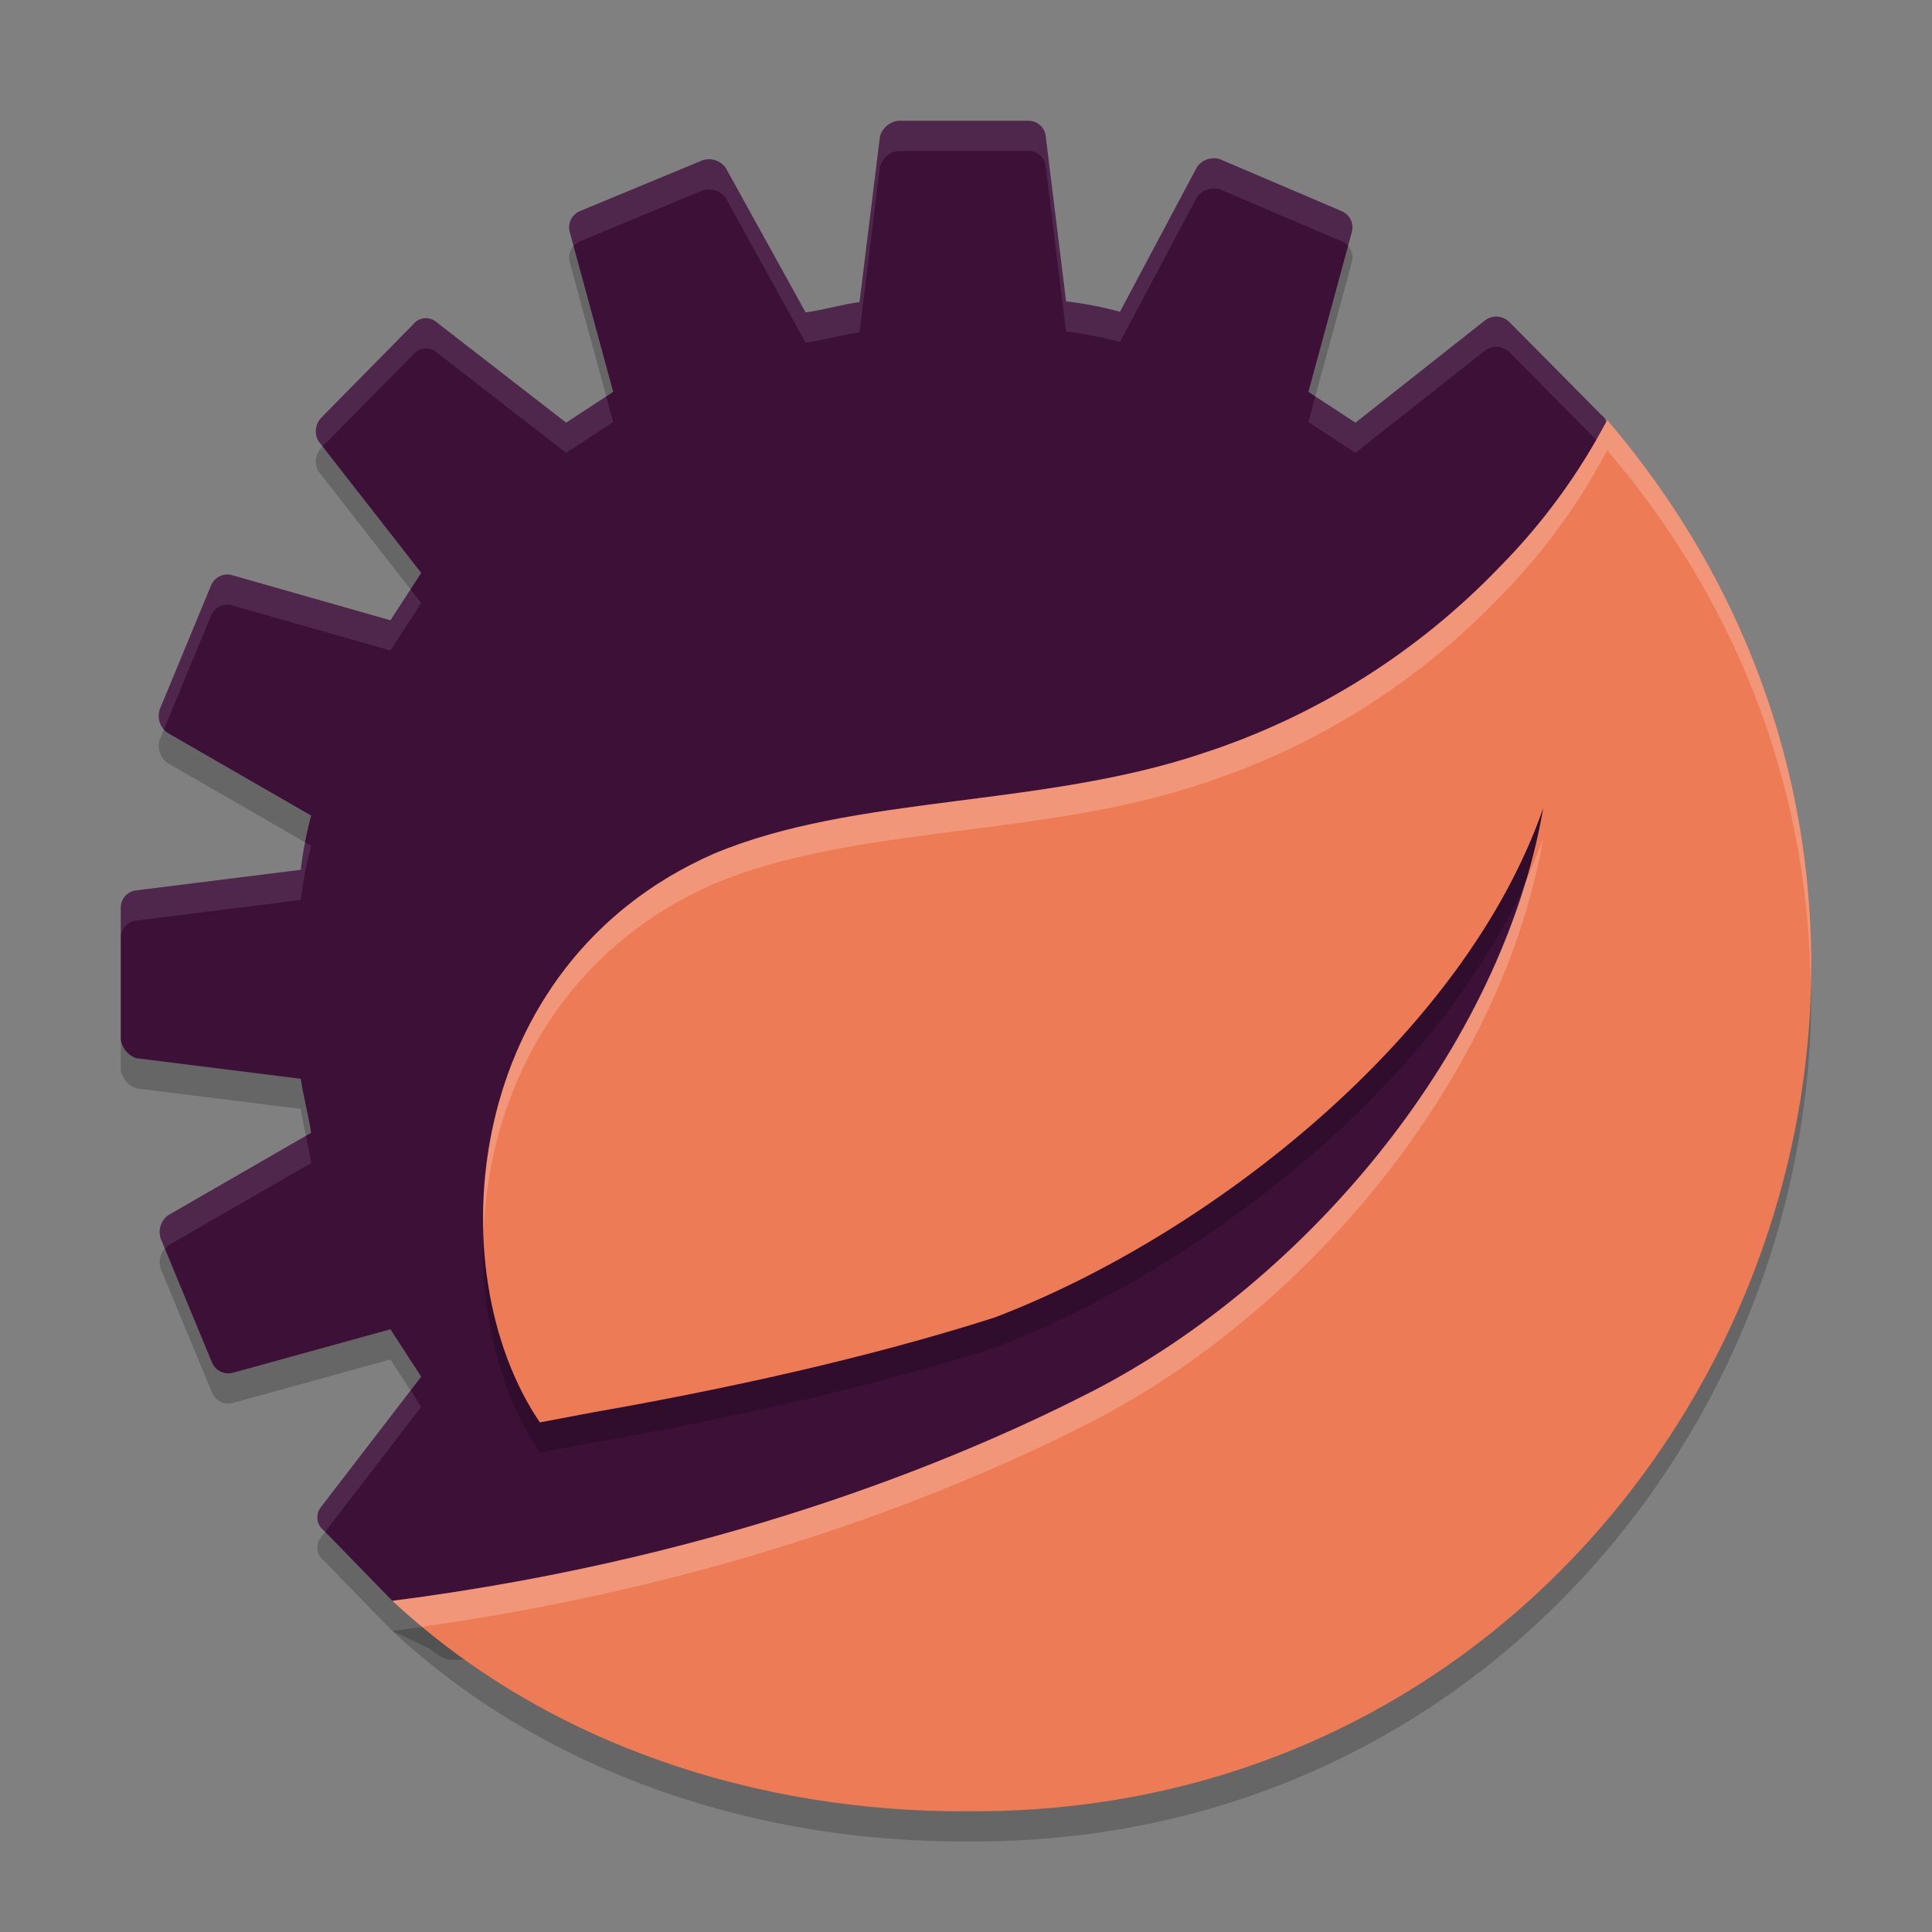 <svg xmlns="http://www.w3.org/2000/svg" width="64" height="64" version="1.1">
 <rect width="100%" height="100%" fill="#808080" stroke="none"/>
 <path style="opacity:0.2" d="m 49.842,19.915 3.281,-4.396 c 0.207,-0.236 0.167,-0.6 -0.086,-0.785 l -3.032,-3.061 c -0.207,-0.21 -0.532,-0.246 -0.779,-0.086 L 44.901,15.001 43.342,13.981 44.784,8.674 c 0.072,-0.282 -0.075,-0.574 -0.343,-0.683 L 40.428,6.28 c -0.288,-0.1 -0.607,0.006 -0.779,0.259 l -2.548,4.788 c -0.586,-0.157 -1.182,-0.273 -1.785,-0.345 L 34.637,5.487 C 34.594,5.202 34.347,4.993 34.061,5.001 H 29.743 C 29.464,5.04 29.233,5.239 29.151,5.511 l -0.678,5.495 c -0.6,0.086 -1.192,0.259 -1.785,0.345 L 24.046,6.571 C 23.873,6.318 23.555,6.212 23.267,6.312 l -4.053,1.68 c -0.268,0.109 -0.415,0.401 -0.343,0.683 l 1.442,5.306 -1.559,1.02 -4.294,-3.328 c -0.234,-0.205 -0.591,-0.169 -0.779,0.079 l -3.039,3.085 c -0.203,0.211 -0.239,0.534 -0.086,0.785 l 3.398,4.356 -1.021,1.57 -5.261,-1.499 c -0.278,-0.07 -0.564,0.073 -0.678,0.338 l -1.699,4.105 c -0.099,0.29 0.006,0.611 0.257,0.785 l 4.754,2.739 c -0.156,0.59 -0.271,1.191 -0.343,1.798 L 4.508,30.496 C 4.209,30.529 3.987,30.79 4.001,31.093 v 4.356 c 0.048,0.279 0.242,0.51 0.507,0.604 l 5.455,0.683 c 0.086,0.597 0.257,1.193 0.343,1.79 L 5.583,41.25 c -0.251,0.174 -0.356,0.495 -0.257,0.785 l 1.699,4.105 c 0.114,0.264 0.4,0.407 0.678,0.338 l 5.229,-1.444 1.021,1.57 -3.312,4.309 c -0.202,0.238 -0.162,0.597 0.086,0.785 l 2.268,2.33 1.235,0.583 c 0.241,0.199 0.457,0.358 0.768,0.378 l 9.811,-0.388 c 2.261,0.76 4.631,1.137 7.014,1.115 12.248,0.004 22.18,-9.995 22.18,-22.332 0.113,-4.828 -1.349,-9.559 -4.162,-13.47 z"/>
 <path style="fill:#3d1038" d="m 49.842,18.915 3.281,-4.396 c 0.207,-0.236 0.167,-0.6 -0.086,-0.785 l -3.032,-3.061 c -0.207,-0.21 -0.532,-0.246 -0.779,-0.086 l -4.325,3.415 -1.559,-1.02 1.442,-5.306 c 0.072,-0.282 -0.075,-0.574 -0.343,-0.683 L 40.428,5.28 c -0.288,-0.1 -0.607,0.006 -0.779,0.259 l -2.548,4.788 C 36.514,10.17 35.917,10.055 35.315,9.982 L 34.637,4.487 C 34.594,4.202 34.347,3.994 34.061,4.001 H 29.743 C 29.464,4.04 29.233,4.239 29.151,4.511 l -0.678,5.495 c -0.6,0.086 -1.192,0.259 -1.785,0.345 L 24.046,5.571 C 23.873,5.318 23.555,5.212 23.267,5.312 l -4.053,1.68 c -0.268,0.109 -0.415,0.401 -0.343,0.683 l 1.442,5.306 -1.559,1.02 -4.294,-3.328 c -0.234,-0.205 -0.591,-0.169 -0.779,0.079 l -3.039,3.085 c -0.203,0.211 -0.239,0.534 -0.086,0.785 l 3.398,4.356 -1.021,1.57 -5.261,-1.499 c -0.278,-0.07 -0.564,0.073 -0.678,0.338 l -1.699,4.105 c -0.099,0.29 0.006,0.611 0.257,0.785 L 10.306,27.016 C 10.15,27.606 10.035,28.207 9.963,28.813 L 4.508,29.496 C 4.209,29.529 3.987,29.79 4.001,30.093 v 4.356 c 0.048,0.279 0.242,0.51 0.507,0.604 l 5.455,0.683 c 0.086,0.597 0.257,1.193 0.343,1.79 l -4.723,2.724 c -0.251,0.174 -0.356,0.495 -0.257,0.785 l 1.699,4.105 c 0.114,0.264 0.4,0.407 0.678,0.338 l 5.229,-1.444 1.021,1.57 -3.312,4.309 c -0.202,0.238 -0.162,0.597 0.086,0.785 l 2.268,2.33 1.235,0.583 c 0.241,0.199 0.457,0.358 0.768,0.378 l 9.811,-0.388 c 2.261,0.76 4.631,1.137 7.014,1.115 12.248,0.004 22.18,-9.995 22.18,-22.332 0.113,-4.828 -1.349,-9.559 -4.162,-13.47 z"/>
 <path style="fill:#ffffff;opacity:0.1" d="M 29.742 4 C 29.463 4.04 29.233 4.24 29.15 4.512 L 28.473 10.006 C 27.873 10.092 27.28 10.265 26.688 10.352 L 24.047 5.57 C 23.874 5.317 23.556 5.213 23.268 5.312 L 19.215 6.992 C 18.947 7.101 18.799 7.392 18.871 7.674 L 19.002 8.152 C 19.06 8.085 19.128 8.027 19.215 7.992 L 23.268 6.312 C 23.556 6.213 23.874 6.317 24.047 6.57 L 26.688 11.352 C 27.28 11.265 27.873 11.092 28.473 11.006 L 29.15 5.512 C 29.233 5.24 29.463 5.04 29.742 5 L 34.061 5 C 34.347 4.993 34.594 5.203 34.637 5.488 L 35.314 10.982 C 35.917 11.055 36.514 11.171 37.1 11.328 L 39.648 6.539 C 39.821 6.286 40.14 6.18 40.428 6.279 L 44.441 7.992 C 44.529 8.028 44.596 8.086 44.654 8.154 L 44.785 7.674 C 44.857 7.392 44.709 7.101 44.441 6.992 L 40.428 5.279 C 40.14 5.18 39.821 5.286 39.648 5.539 L 37.1 10.328 C 36.514 10.171 35.917 10.055 35.314 9.982 L 34.637 4.488 C 34.594 4.203 34.347 3.993 34.061 4 L 29.742 4 z M 49.631 10.49 C 49.493 10.475 49.35 10.506 49.227 10.586 L 44.9 14.002 L 43.572 13.131 L 43.342 13.98 L 44.9 15.002 L 49.227 11.586 C 49.474 11.426 49.799 11.462 50.006 11.672 L 52.994 14.691 L 53.123 14.52 C 53.33 14.284 53.29 13.919 53.037 13.734 L 50.006 10.674 C 49.902 10.569 49.769 10.506 49.631 10.49 z M 14.053 10.543 C 13.911 10.557 13.776 10.628 13.682 10.752 L 10.641 13.836 C 10.437 14.047 10.402 14.37 10.555 14.621 L 10.686 14.789 L 13.682 11.752 C 13.87 11.505 14.227 11.467 14.461 11.672 L 18.754 15.002 L 20.312 13.98 L 20.082 13.131 L 18.754 14.002 L 14.461 10.674 C 14.344 10.571 14.195 10.529 14.053 10.543 z M 7.465 19.035 C 7.262 19.058 7.079 19.188 6.994 19.387 L 5.295 23.49 C 5.215 23.725 5.275 23.977 5.432 24.158 L 6.994 20.387 C 7.108 20.122 7.394 19.979 7.672 20.049 L 12.932 21.547 L 13.953 19.979 L 13.598 19.523 L 12.932 20.547 L 7.672 19.049 C 7.602 19.031 7.533 19.027 7.465 19.035 z M 50.191 19.445 L 49.842 19.914 C 52.538 23.663 53.978 28.169 53.994 32.789 C 53.997 32.654 54.004 32.52 54.004 32.385 C 54.112 27.77 52.766 23.251 50.191 19.445 z M 10.105 27.9 C 10.048 28.203 9.999 28.507 9.963 28.812 L 4.508 29.496 C 4.209 29.529 3.988 29.789 4.002 30.092 L 4.002 31.092 C 3.988 30.789 4.209 30.529 4.508 30.496 L 9.963 29.812 C 10.035 29.206 10.15 28.606 10.307 28.016 L 10.105 27.9 z M 10.133 37.625 L 5.584 40.25 C 5.333 40.424 5.227 40.745 5.326 41.035 L 5.463 41.367 C 5.5 41.325 5.536 41.283 5.584 41.25 L 10.307 38.525 C 10.263 38.225 10.198 37.925 10.133 37.625 z M 13.602 46.062 L 10.641 49.912 C 10.439 50.15 10.478 50.51 10.727 50.697 L 10.771 50.742 L 13.953 46.604 L 13.602 46.062 z"/>
 <path style="opacity:0.2" d="m 53.24,14.915 c -0.943,1.794 -2.146,3.437 -3.569,4.875 -2.717,2.827 -6.081,4.94 -9.796,6.154 -5.385,1.821 -11.556,1.374 -16.224,3.336 -8.394,3.681 -9.157,13.854 -5.767,18.839 l 1.785,-0.338 c 4.308,-0.753 9.119,-1.802 13.286,-3.14 7.1,-2.708 15.533,-9.294 18.167,-16.876 -1.364,7.952 -7.793,15.644 -14.94,19.326 -3.647,1.868 -11.651,5.462 -23.185,6.938 5.118,4.758 12.121,7.019 19.086,6.971 C 55.848,61.15 68.746,33.056 53.24,14.915 Z"/>
 <path style="fill:#ed7c56" d="m 53.24,13.915 c -0.943,1.794 -2.146,3.437 -3.569,4.875 -2.717,2.827 -6.081,4.94 -9.796,6.154 -5.385,1.821 -11.556,1.374 -16.224,3.336 -8.394,3.681 -9.157,13.854 -5.767,18.839 l 1.785,-0.338 c 4.308,-0.753 9.119,-1.802 13.286,-3.14 7.1,-2.708 15.533,-9.294 18.167,-16.876 -1.364,7.952 -7.793,15.644 -14.94,19.326 -3.647,1.868 -11.651,5.462 -23.185,6.938 5.118,4.758 12.121,7.019 19.086,6.971 23.767,0.151 36.665,-27.943 21.159,-46.085 z"/>
 <path style="fill:#ffffff;opacity:0.2" d="M 53.24 13.914 C 52.297 15.708 51.093 17.352 49.67 18.789 C 46.953 21.616 43.591 23.729 39.875 24.943 C 34.49 26.764 28.319 26.317 23.65 28.279 C 18.082 30.722 15.887 36.018 16.02 40.764 C 16.205 36.293 18.471 31.551 23.65 29.279 C 28.319 27.317 34.49 27.764 39.875 25.943 C 43.591 24.729 46.953 22.616 49.67 19.789 C 51.093 18.352 52.297 16.708 53.24 14.914 C 57.868 20.328 59.949 26.629 59.982 32.801 C 60.181 26.313 58.118 19.621 53.24 13.914 z M 51.121 27.764 C 50.945 28.271 50.738 28.774 50.512 29.271 C 48.378 36.296 42.571 42.798 36.18 46.09 C 32.532 47.958 24.53 51.552 12.996 53.027 C 13.315 53.324 13.641 53.611 13.975 53.889 C 24.978 52.34 32.638 48.904 36.18 47.09 C 43.326 43.408 49.757 35.715 51.121 27.764 z"/>
</svg>
